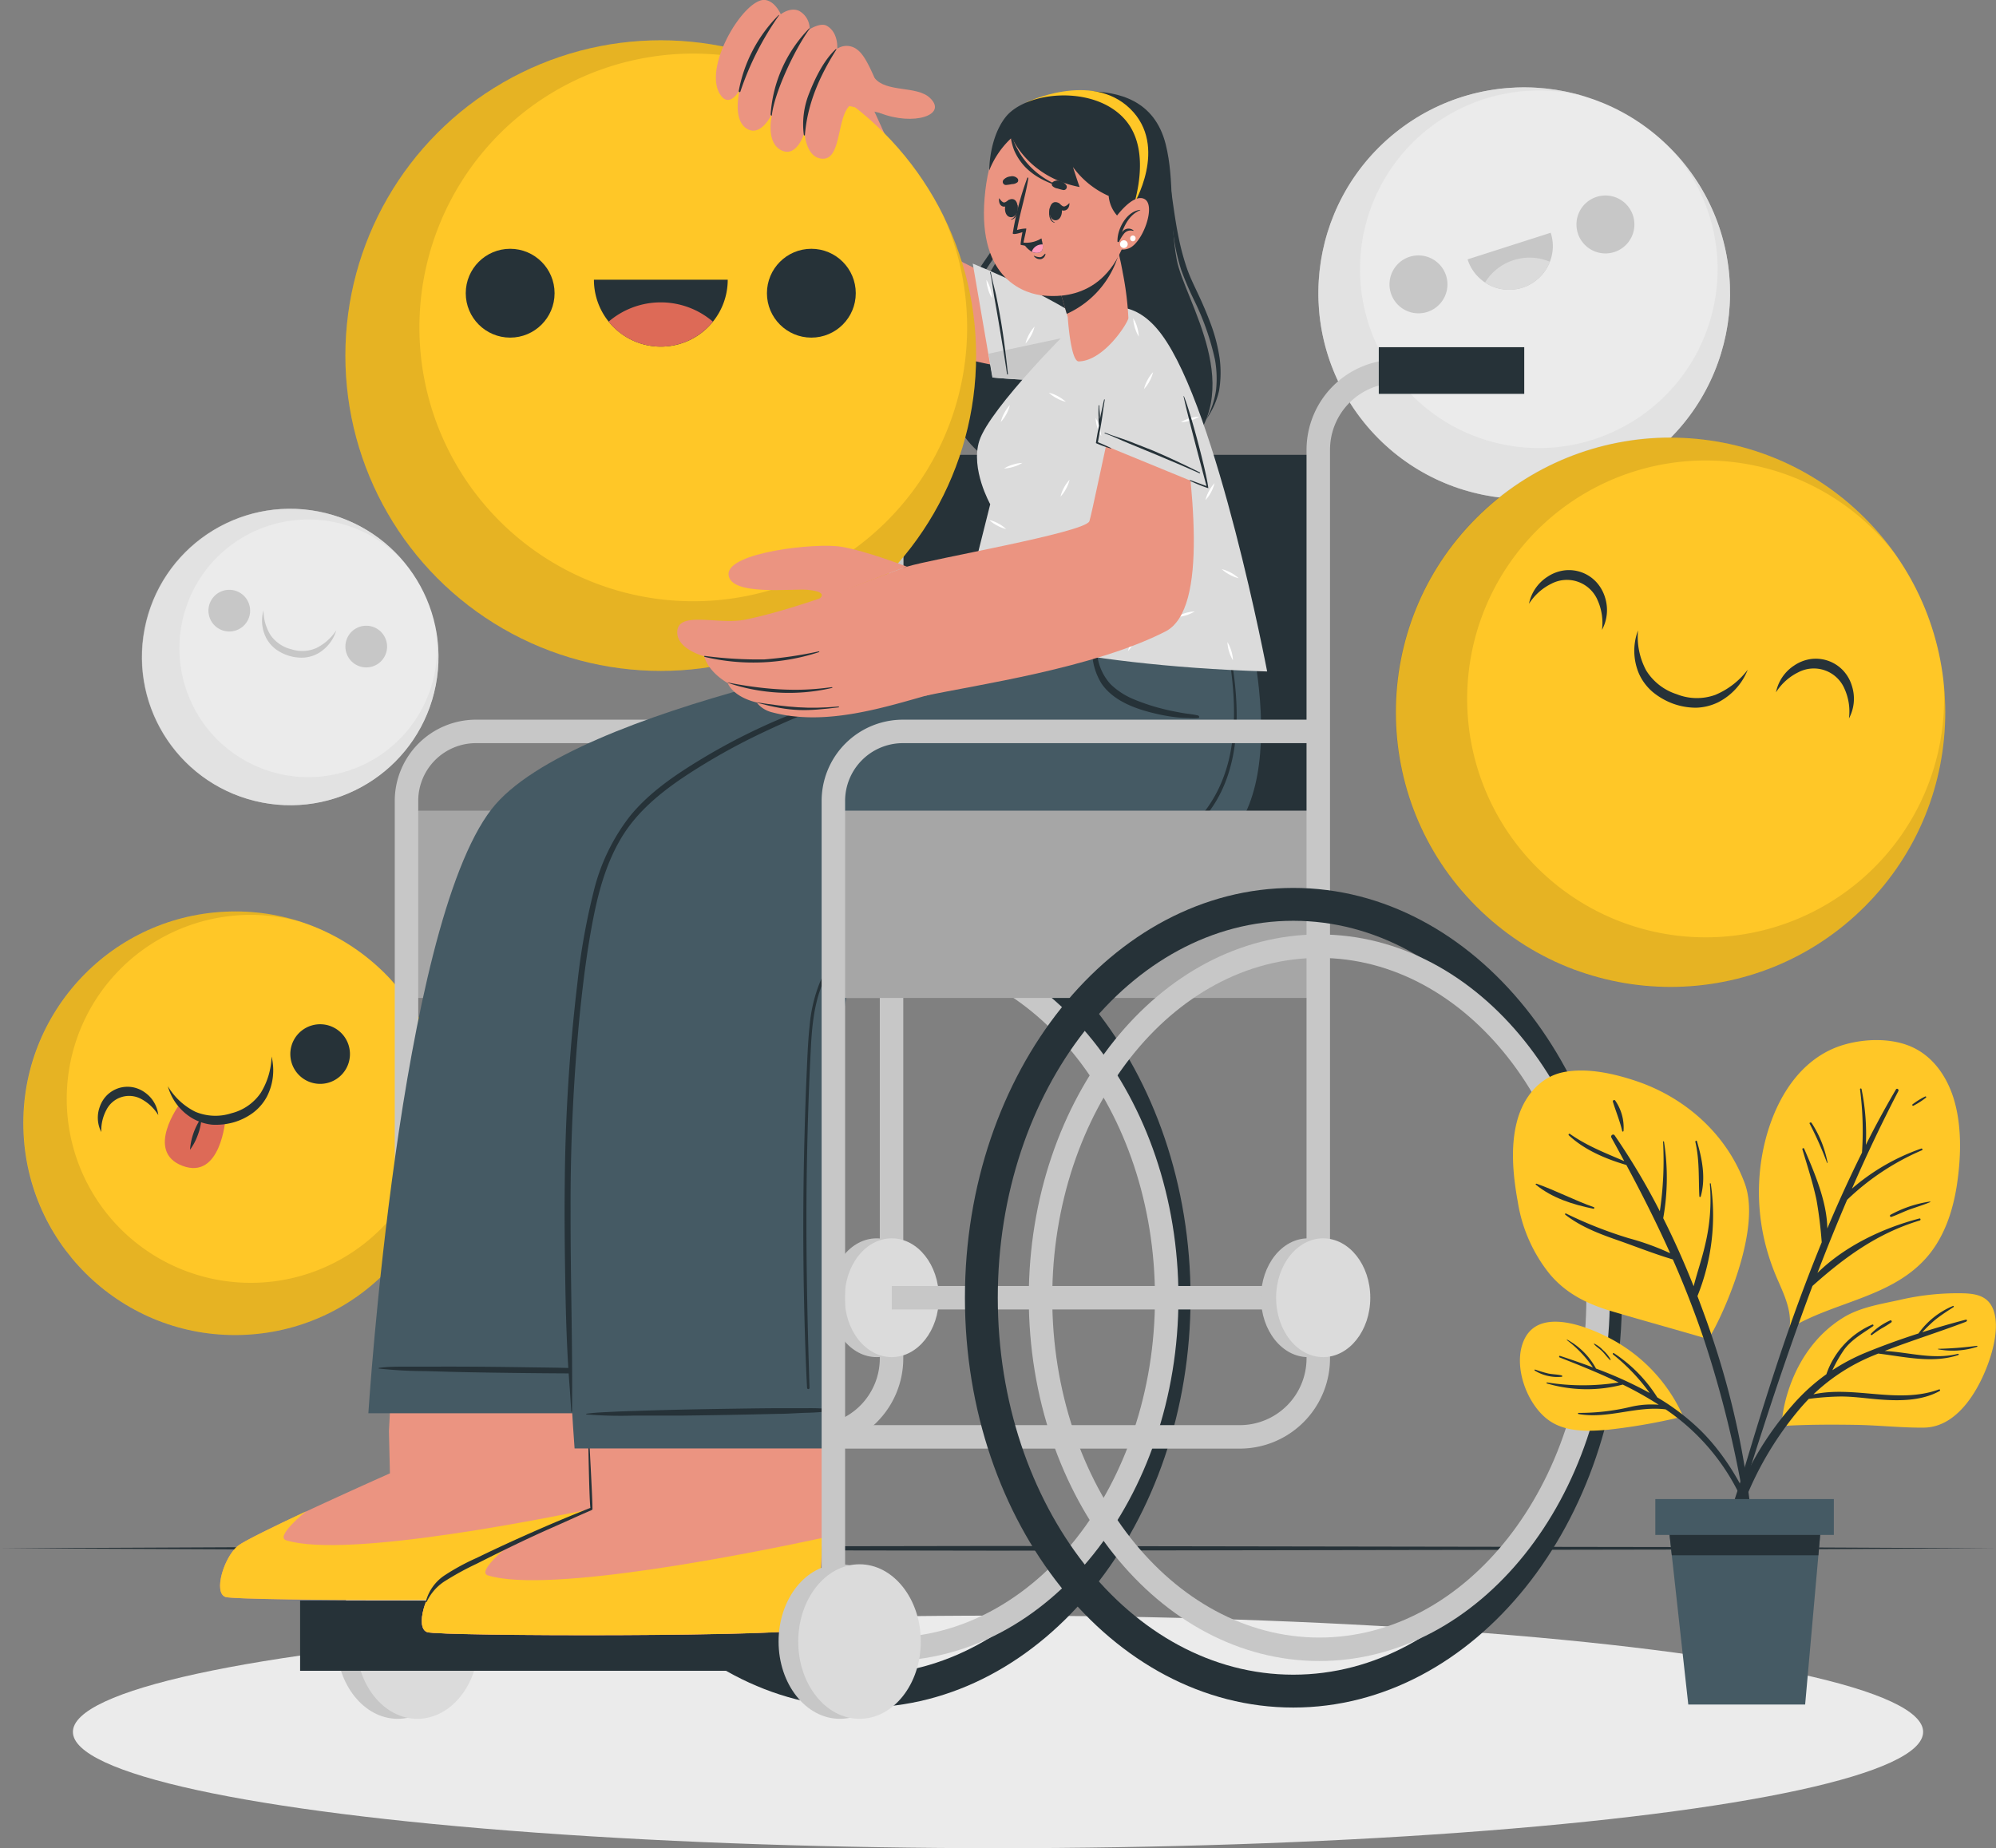 <svg xmlns="http://www.w3.org/2000/svg" viewBox="0 0 425.13 393.71"><rect x="0" y="0" width="425.13" height="393.71" fill="#808080" stroke="none"/><defs><style>.cls-1{fill:#ebebeb;}.cls-2,.cls-4{fill:#dbdbdb;}.cls-2{opacity:0.5;}.cls-3{fill:#c7c7c7;}.cls-5{fill:#263238;}.cls-6{fill:#ffc727;}.cls-7{opacity:0.1;}.cls-8{fill:#dd6a57;}.cls-9{fill:#a6a6a6;}.cls-10{fill:#eb9481;}.cls-11{fill:#455a64;}.cls-12{fill:#fff;}.cls-13{fill:#ff9bbc;}</style></defs><g id="Camada_2" data-name="Camada 2"><g id="Background_Complete" data-name="Background Complete"><circle class="cls-1" cx="324.65" cy="62.46" r="43.84" transform="translate(32.82 217.81) rotate(-38.92)"/><path class="cls-2" d="M338,104.21a43.84,43.84,0,1,1-.5-83.66,38.08,38.08,0,1,0,18.38,11.14A43.85,43.85,0,0,1,338,104.21Z"/><path class="cls-3" d="M308,58.7a6.17,6.17,0,1,1-7.76-4A6.19,6.19,0,0,1,308,58.7Z"/><path class="cls-3" d="M347.82,45.94a6.17,6.17,0,1,1-7.76-4A6.17,6.17,0,0,1,347.82,45.94Z"/><path class="cls-3" d="M330.29,49.58a9.21,9.21,0,0,1-.18,6.18,9.29,9.29,0,0,1-17.53-.51Z"/><path class="cls-4" d="M330.11,55.76a9.3,9.3,0,0,1-13.81,4.42,11.13,11.13,0,0,1,13.81-4.42Z"/><circle class="cls-1" cx="61.83" cy="139.96" r="31.57" transform="translate(-87.33 174.08) rotate(-79.05)"/><path class="cls-2" d="M53.82,170.5a31.57,31.57,0,1,1,32-51,27.44,27.44,0,1,0,6.86,13.87A31.58,31.58,0,0,1,53.82,170.5Z"/><path class="cls-3" d="M82.3,138.87a4.44,4.44,0,1,1-3.17-5.43A4.45,4.45,0,0,1,82.3,138.87Z"/><path class="cls-3" d="M53.13,131.22A4.44,4.44,0,1,1,50,125.8,4.45,4.45,0,0,1,53.13,131.22Z"/><path class="cls-3" d="M56.13,130a9.93,9.93,0,0,0,1.57,5.41,7.64,7.64,0,0,0,4.43,2.92,7.47,7.47,0,0,0,5.27-.29,10.94,10.94,0,0,0,4.23-3.77,8.52,8.52,0,0,1-3.68,4.8,7.38,7.38,0,0,1-3,1,9.14,9.14,0,0,1-3.18-.31,9.36,9.36,0,0,1-2.88-1.35,7.2,7.2,0,0,1-2.13-2.4A8,8,0,0,1,56.13,130Z"/></g><g id="Shadow"><ellipse class="cls-1" cx="212.57" cy="368.94" rx="197.04" ry="24.77"/></g><g id="Floor"><polygon class="cls-5" points="0 329.83 53.14 329.59 106.28 329.5 212.57 329.33 318.85 329.5 371.99 329.58 425.13 329.83 371.99 330.07 318.85 330.16 212.57 330.33 106.28 330.16 53.14 330.07 0 329.83"/></g><g id="Smiley_faces" data-name="Smiley faces"><circle class="cls-6" cx="355.81" cy="151.73" r="58.51" transform="translate(-3.07 296.04) rotate(-45)"/><path class="cls-7" d="M336.05,206.81a58.52,58.52,0,1,1,67.41-89,50.79,50.79,0,1,0,10.43,26.73,58.54,58.54,0,0,1-77.84,62.31Z"/><path class="cls-5" d="M325.66,128.62a8.93,8.93,0,0,1,3.9-5.73,8.42,8.42,0,0,1,3.47-1.36,7.94,7.94,0,0,1,7,2.5,8.43,8.43,0,0,1,1.83,3.25,8.89,8.89,0,0,1-.65,6.9,11.85,11.85,0,0,0-.93-6.31,7.11,7.11,0,0,0-9.84-3.53A11.81,11.81,0,0,0,325.66,128.62Z"/><path class="cls-5" d="M378.27,147.48a8.89,8.89,0,0,1,3.89-5.72,8.42,8.42,0,0,1,3.47-1.36,8,8,0,0,1,7,2.5,8.28,8.28,0,0,1,1.82,3.25,8.89,8.89,0,0,1-.64,6.9,11.76,11.76,0,0,0-.94-6.31,7.11,7.11,0,0,0-9.84-3.53A11.76,11.76,0,0,0,378.27,147.48Z"/><path class="cls-5" d="M348.88,134.29a15.18,15.18,0,0,0,1.74,8.53,11.89,11.89,0,0,0,6.5,5.06,11.56,11.56,0,0,0,8.21.15,16.82,16.82,0,0,0,6.92-5.36,13.26,13.26,0,0,1-6.25,6.91,11.39,11.39,0,0,1-4.78,1.18,14.37,14.37,0,0,1-4.84-.85,14.9,14.9,0,0,1-4.26-2.41,11.11,11.11,0,0,1-3-3.91A12.39,12.39,0,0,1,348.88,134.29Z"/><circle class="cls-6" cx="50.11" cy="239.28" r="45.12" transform="translate(-11.98 2.82) rotate(-2.88)"/><path class="cls-7" d="M63.07,282.5a45.12,45.12,0,1,1,1.06-86.11,39.19,39.19,0,1,0,18.7,11.81,45.13,45.13,0,0,1-19.76,74.3Z"/><path class="cls-5" d="M21.57,241.15a6.71,6.71,0,0,1-.32-5.37,6.52,6.52,0,0,1,1.55-2.49,6.44,6.44,0,0,1,2.59-1.53,6.34,6.34,0,0,1,3-.13,6.57,6.57,0,0,1,2.66,1.23,6.75,6.75,0,0,1,2.66,4.68,9.43,9.43,0,0,0-3.52-3.37,5.42,5.42,0,0,0-7.51,2.23A9.37,9.37,0,0,0,21.57,241.15Z"/><path class="cls-5" d="M74.27,222.72a6.35,6.35,0,1,1-7.91-4.26A6.35,6.35,0,0,1,74.27,222.72Z"/><path class="cls-8" d="M38.26,235.21s2.87,3.88,9.75,3.25c0,0-1,12.95-9.12,9.9S38.26,235.21,38.26,235.21Z"/><path class="cls-5" d="M35.75,231.39a14.1,14.1,0,0,0,5.92,5.47,11.08,11.08,0,0,0,7.62.29,10.71,10.71,0,0,0,6.24-4.33,15.56,15.56,0,0,0,2.31-7.76,12.31,12.31,0,0,1-1,8.56,10.5,10.5,0,0,1-3,3.47,13.13,13.13,0,0,1-4.09,2,14.15,14.15,0,0,1-4.5.5A10.51,10.51,0,0,1,41,238.24,11.5,11.5,0,0,1,35.75,231.39Z"/><path class="cls-5" d="M40.47,244.93a13.72,13.72,0,0,1,2.45-6.87,12,12,0,0,1-.75,3.61A12.23,12.23,0,0,1,40.47,244.93Z"/></g><g id="Character"><path class="cls-5" d="M183.59,363.75c-38.57,0-69.95-39.16-69.95-87.3s31.38-87.3,70-87.3,69.94,39.16,69.94,87.3S222.15,363.75,183.59,363.75Zm0-167.6c-34.71,0-62.95,36-62.95,80.3s28.24,80.3,63,80.3,62.94-36,62.94-80.3S218.29,196.15,183.59,196.15Z"/><path class="cls-3" d="M189.1,353.84c-34.12,0-61.88-34.72-61.88-77.39S155,199.06,189.1,199.06,251,233.77,251,276.45,223.23,353.84,189.1,353.84Zm0-149.78c-31.36,0-56.88,32.47-56.88,72.39s25.52,72.39,56.88,72.39S246,316.36,246,276.45,220.47,204.06,189.1,204.06Z"/><rect class="cls-9" x="86.58" y="172.69" width="103.36" height="39.9"/><path class="cls-3" d="M173.18,308.59H86.58v-5h86.6a14.22,14.22,0,0,0,14.21-14.21V95.81a19.23,19.23,0,0,1,19.21-19.2h11.67v5H206.6a14.22,14.22,0,0,0-14.21,14.2V289.38A19.23,19.23,0,0,1,173.18,308.59Z"/><path class="cls-3" d="M89.08,335.6h-5v-165a17.31,17.31,0,0,1,17.29-17.29h88.52v5H101.37a12.3,12.3,0,0,0-12.29,12.29Z"/><ellipse class="cls-3" cx="186.72" cy="276.45" rx="10.03" ry="12.65"/><ellipse class="cls-4" cx="189.94" cy="276.45" rx="10.03" ry="12.65"/><rect class="cls-3" x="189.94" y="273.95" width="90.85" height="5"/><ellipse class="cls-3" cx="84.71" cy="349.69" rx="13.05" ry="16.46"/><ellipse class="cls-4" cx="88.9" cy="349.69" rx="13.05" ry="16.46"/><rect class="cls-5" x="202.78" y="73.96" width="30.98" height="9.94"/><rect class="cls-5" x="192.48" y="96.89" width="88.31" height="95.76"/><rect class="cls-5" x="63.92" y="340.96" width="115.99" height="14.96"/><path class="cls-5" d="M216.67,26.08c2.92-4.71,9-6.76,15.23-6.64s14,1.8,16.39,11.32c1.93,7.74.74,15.81,2.34,24.53s15.68,28.24,1,41.46c-13.23,11.89-44.94,8.51-49.28-10.53-3.43-15.09,13-32.41,13.9-38.78S213.47,31.24,216.67,26.08Z"/><path class="cls-5" d="M215.47,35.14a32.78,32.78,0,0,1-.38,13.33,12.55,12.55,0,0,1-1.36,3.21c-.58,1-1.21,2-1.84,2.92-1.28,1.9-2.54,3.79-3.71,5.72a45.22,45.22,0,0,0-5.35,12.19,33.46,33.46,0,0,0-.65,13.11,28.66,28.66,0,0,1-1-6.59,31.45,31.45,0,0,1,.62-6.69A40.11,40.11,0,0,1,207,59.74c1.2-2,2.5-3.86,3.79-5.74a22.45,22.45,0,0,0,3.27-5.78,27.12,27.12,0,0,0,1.22-6.46A52.23,52.23,0,0,0,215.47,35.14Z"/><path class="cls-5" d="M249,37.41c.67,4.47,1.17,9,2.07,13.34a52.6,52.6,0,0,0,1.75,6.46c.72,2.08,1.77,4.11,2.72,6.18s1.83,4.18,2.6,6.33a36.3,36.3,0,0,1,1.64,6.65,23.21,23.21,0,0,1-.13,6.86,16.83,16.83,0,0,1-2.88,6.29A17.73,17.73,0,0,0,259,83.15a23,23,0,0,0-.24-6.63,55.82,55.82,0,0,0-4.46-12.64,67,67,0,0,1-2.69-6.3,41.75,41.75,0,0,1-1.55-6.66A103.65,103.65,0,0,1,249,37.41Z"/><path class="cls-10" d="M48.05,340.2c2.67.9,79.21,1,82.13-.8,1.11-.69,1.79-11.83,2.22-25.33.09-2.91.17-5.92.23-9a376.9,376.9,0,0,1,3.57-40.91L85,263.94l-2.16,40.92.21,9s-29.33,13.05-32.32,15.41S45.37,339.3,48.05,340.2Z"/><path class="cls-6" d="M132.17,320.14c-.43,10.63-1,18.69-2,19.27-2.92,1.84-79.47,1.69-82.14.79s-.29-8.58,2.68-10.94c1.32-1,7.7-4.14,14.45-7.29h0s-6.67,5.38-4.21,6.15C73.9,332.15,118.1,323.17,132.17,320.14Z"/><path class="cls-11" d="M238.29,126.8H210.44l-7.67,10.1s-80.88,13.3-98.07,35.47C85,197.83,78.46,301.06,78.46,301.06H135.1s8-91.72,13.73-99.29,85.8-9,101.27-20.53,3.56-54.44,3.56-54.44Z"/><path class="cls-5" d="M132.81,292a46.87,46.87,0,0,0-5-.35l-5-.18c-3.4-.13-6.81-.15-10.21-.2-6.81-.1-13.61-.17-20.42-.14-1.91,0-3.82,0-5.73,0s-3.84,0-5.73.26c-.08,0-.12.14,0,.15a92.28,92.28,0,0,0,10,.54c3.4.1,6.8.2,10.21.26q10.22.18,20.42.23c1.91,0,3.82,0,5.73-.05a52.08,52.08,0,0,0,5.73-.22C132.93,292.28,133,292,132.81,292Z"/><path class="cls-5" d="M245.85,173.89c-11.74,4.82-24.2,7.64-36.68,9.74s-25.22,3.47-37.84,5.13c-6.33.83-12.78,1.54-18.94,3.32a21.32,21.32,0,0,0-7.67,3.46c-2.24,1.84-3.23,4.5-3.85,7.25-1.46,6.52-2.52,13.15-3.65,19.72s-2.2,13.42-3.2,20.14c-2,13.53-3.76,27.1-5.5,40.67-.21,1.64-.4,3.28-.59,4.92,0,.17.24.24.26.06,2-13.35,3.79-26.73,5.81-40.08s4.18-26.69,6.68-40c.55-2.94.89-6.14,2.15-8.89s3.65-4.32,6.38-5.39c5.95-2.34,12.42-3.14,18.72-4,12.43-1.74,24.93-3.06,37.33-5.09a198.88,198.88,0,0,0,36.36-9.18c1.43-.52,2.86-1.07,4.28-1.65C246,174,245.94,173.85,245.85,173.89Z"/><path class="cls-10" d="M91,347.68c2.67.9,79.21,1.05,82.13-.79,1.12-.69,1.79-11.84,2.22-25.33.09-2.91.17-5.92.23-9,.43-19.84.42-40.9.42-40.9l-51.2-.25,1,40.91.21,9s-29.33,13.05-32.32,15.41S88.34,346.78,91,347.68Z"/><path class="cls-10" d="M176,271.68s0,21.06-.42,40.9c-.06,3.06-.14,6.07-.23,9-.06,2.09-.14,4.11-.22,6.06-.43,10.63-1,18.69-2,19.27-2.92,1.84-79.47,1.69-82.14.79s-.29-8.58,2.68-10.94c1.32-1,7.7-4.14,14.45-7.29h0c8.63-4,17.85-8.13,17.85-8.13l-.21-9-1-40.91Z"/><path class="cls-6" d="M175.14,327.62c-.43,10.63-1,18.69-2,19.27-2.92,1.84-79.47,1.69-82.14.79s-.29-8.58,2.68-10.94c1.32-1,7.7-4.14,14.45-7.29h0s-6.67,5.38-4.21,6.15C116.87,339.63,161.07,330.65,175.14,327.62Z"/><path class="cls-5" d="M126.19,321.54h0a.15.15,0,0,0,0-.08c0-2.74-.73-15-.76-16.46a.08.08,0,1,0-.15,0c0,1.37.19,13.57.46,16.22-5.48,2.16-10.87,4.48-16.24,6.91-2.68,1.22-5.35,2.47-8,3.76a47.37,47.37,0,0,0-6.65,3.6,9.59,9.59,0,0,0-4.15,5.69c0,.1.14.18.18.07a10.49,10.49,0,0,1,4.3-4.69,61,61,0,0,1,6.36-3.45c5.14-2.6,10.32-5.14,15.59-7.48,3-1.31,5.89-2.66,8.86-3.93a.31.31,0,0,0,.11-.08A.2.2,0,0,0,126.19,321.54Z"/><path class="cls-11" d="M122.38,308.55l57.63,0s-6.51-96.33,3.56-103.81c12.87-9.55,52.62-8,75.18-23.64,18.33-12.71,5.48-54.34,5.48-54.34h-51s-6.4,7.79-7.58,12.37c0,0-57.5,16.81-72.18,35.44C113.8,199.54,122.38,308.55,122.38,308.55Z"/><path class="cls-5" d="M203.5,140.39a317.62,317.62,0,0,0-37.16,12.67,131.46,131.46,0,0,0-17.21,8.79c-5.43,3.31-10.88,7-14.95,12a42.31,42.31,0,0,0-7.75,16.12A141.92,141.92,0,0,0,123,209.26a386.37,386.37,0,0,0-2.71,42.87c-.09,7.18,0,14.36.12,21.53s.35,14.48.91,21.68c.14,1.78.23,3.56.36,5.34a.08.08,0,0,0,.16,0c.14-14.2-.34-28.4-.31-42.6a415,415,0,0,1,2-42.45c.71-6.78,1.56-13.59,2.89-20.28,1.17-5.91,2.86-11.82,6-17,3.31-5.46,8.24-9.49,13.49-13a133.67,133.67,0,0,1,16.85-9.44c11.68-5.54,23.92-9.69,36.23-13.61,1.54-.49,3.07-1,4.61-1.53A.19.19,0,0,0,203.5,140.39Z"/><path class="cls-5" d="M211.48,140.4c-.79-.21-1.56-.51-2.37-.66s-1.62-.26-2.44-.37c-1.59-.21-3.18-.39-4.78-.54-3.27-.31-6.55-.32-9.82-.54-.1,0-.1.15,0,.16,3.3.21,6.58.8,9.84,1.28,1.58.24,3.16.48,4.74.74.82.13,1.63.26,2.44.36s1.56.07,2.33.14C211.75,141,211.79,140.48,211.48,140.4Z"/><path class="cls-5" d="M216.08,127.6c-1.1,1.58-2.11,3.21-3.17,4.82l-1.56,2.36a18.39,18.39,0,0,1-1.44,2.05c-1,1.09-3.09,1.8-3.62-.09a3.69,3.69,0,0,1,.33-2.35c.33-.78.71-1.55,1.1-2.31.92-1.78,2-3.46,3-5.19,0-.08-.08-.17-.15-.1a27.37,27.37,0,0,0-3.58,4.9c-.92,1.54-2.15,3.38-1.71,5.26a2.56,2.56,0,0,0,3.66,1.7c1.68-.78,2.54-2.82,3.43-4.33,1.29-2.2,2.65-4.38,3.89-6.61C216.36,127.58,216.16,127.48,216.08,127.6Z"/><path class="cls-5" d="M255.21,152.43c-1.15-.3-2.38-.36-3.54-.58s-2.37-.43-3.54-.73a43.25,43.25,0,0,1-6.56-2.12,15.68,15.68,0,0,1-5-3.22,11.13,11.13,0,0,1-2.78-5.7c-.25-1.22-.42-2.46-.58-3.7a7.48,7.48,0,0,1,.24-3.76s0,0,0,0l.08-.23c0-.11-.11-.15-.17-.07a5.54,5.54,0,0,0-.87,3c0,1.21,0,2.42.13,3.62a13.44,13.44,0,0,0,2,6.69c2.66,3.86,7.6,5.52,12,6.5a36.53,36.53,0,0,0,4.31.71c.73.07,1.46.09,2.2.11a11.14,11.14,0,0,0,2.16,0C255.48,152.88,255.43,152.49,255.21,152.43Z"/><path class="cls-5" d="M261.49,136.2c-.4-1.88-.83-3.77-1.24-5.65,0-.1-.17-.05-.15,0,2.73,13.66,5.63,29.86-3.22,41.91-4.08,5.55-10.21,8.32-16.54,10.15-7,2-14.1,3.51-21.17,5.16s-14.4,3.44-21.44,5.76c-6.07,2-12.57,4.18-17.59,8.38a19.71,19.71,0,0,0-5.47,7.25,32.25,32.25,0,0,0-2.23,9.4c-.38,3.53-.49,7.09-.65,10.64-.18,4.05-.31,8.11-.42,12.16q-.66,24.2.26,48.37c.08,2,.16,4,.27,5.92a.26.26,0,0,0,.52,0c-.52-16.17-.85-32.34-.54-48.52.15-8,.41-16,.83-23.95.35-6.77,1.19-14,6-19.07,4.55-4.86,11.16-7.21,17.22-9.3a219.92,219.92,0,0,1,21.39-5.93c7.18-1.69,14.42-3.21,21.55-5.12,6.14-1.64,12.39-3.9,16.88-8.73C265.32,164.74,264.21,149.08,261.49,136.2Z"/><path class="cls-5" d="M177,300.18a47.08,47.08,0,0,0-5-.2c-1.66,0-3.32,0-5,0-3.4,0-6.81.05-10.21.1-6.81.1-13.62.22-20.42.45-1.91.07-3.82.11-5.73.21s-3.83.15-5.72.42c-.08,0-.11.14,0,.15a90.12,90.12,0,0,0,10,.25c3.4,0,6.81,0,10.21,0q10.22-.12,20.42-.37c1.91,0,3.82-.14,5.73-.22a52.17,52.17,0,0,0,5.72-.39C177.14,300.49,177.21,300.2,177,300.18Z"/><path class="cls-10" d="M230.42,79.27A89,89,0,0,1,186.1,68.79c-5.57-3.19-28.64-48.91-27.81-52.17.94-3.69,19.48-1.72,26.39,4,.71.6,14,31.7,15.65,32.72,3,1.88,18.72,9.33,25.43,12.85C236.91,72.07,240.53,78.86,230.42,79.27Z"/><path class="cls-4" d="M231.37,80.7c-6.51,1-20-.28-20-.28l-4.18-24.26s19.84,7.9,28.54,15.69C239.28,75,238,79.71,231.37,80.7Z"/><path class="cls-12" d="M211.29,63.51a7.14,7.14,0,0,1-.83-1.88,7.73,7.73,0,0,1-.36-2,7.14,7.14,0,0,1,.83,1.88A7.65,7.65,0,0,1,211.29,63.51Z"/><path class="cls-12" d="M230.61,73.67a7.35,7.35,0,0,1,1.89-.83,7.58,7.58,0,0,1,2-.36,7.35,7.35,0,0,1-1.89.83A7.65,7.65,0,0,1,230.61,73.67Z"/><path class="cls-12" d="M220.35,69.57a8,8,0,0,1-.74,1.92,7.67,7.67,0,0,1-1.19,1.68,8.59,8.59,0,0,1,1.93-3.6Z"/><path class="cls-3" d="M231.38,80.7c-6.52,1-19.95-.28-19.95-.28l-.87-5.07,23.45-5c.63.49,1.23,1,1.78,1.48C239.28,75,238,79.71,231.38,80.7Z"/><path class="cls-5" d="M214.68,79.69c-.39-3.64-.82-7.27-1.42-10.89q-.45-2.7-1-5.39c-.36-1.79-.89-3.55-1.22-5.34a.08.08,0,1,0-.15,0c.42,1.77.6,3.62.92,5.41s.64,3.6.94,5.4c.61,3.6,1.22,7.21,1.74,10.82C214.54,79.83,214.69,79.79,214.68,79.69Z"/><path class="cls-4" d="M204.3,133.72s22.1,8,65.59,9.32c0,0-10.58-55.7-22.46-71.76-5.4-7.31-11.55-7-17.15-3.36-1.4.91-19.54,19.13-21.7,26-1.9,6,2.33,13.49,2.33,13.49Z"/><path class="cls-12" d="M250.39,118.11a8.11,8.11,0,0,1-.83-1.89,7.58,7.58,0,0,1-.35-2,7.35,7.35,0,0,1,.83,1.89A7.58,7.58,0,0,1,250.39,118.11Z"/><path class="cls-12" d="M234.54,92.91a7.87,7.87,0,0,1-.83-1.88,7.64,7.64,0,0,1-.35-2,7.14,7.14,0,0,1,.83,1.88A7.71,7.71,0,0,1,234.54,92.91Z"/><path class="cls-12" d="M262.61,140.66a8.11,8.11,0,0,1-.83-1.89,7.64,7.64,0,0,1-.35-2,8.11,8.11,0,0,1,.83,1.89A7.58,7.58,0,0,1,262.61,140.66Z"/><path class="cls-12" d="M223.23,120.48a7.14,7.14,0,0,1-.83-1.88,7.64,7.64,0,0,1-.35-2,7.87,7.87,0,0,1,.83,1.88A8.07,8.07,0,0,1,223.23,120.48Z"/><path class="cls-12" d="M242.54,71.68a8.11,8.11,0,0,1-.83-1.89,7.58,7.58,0,0,1-.35-2,8.11,8.11,0,0,1,.83,1.89A7.58,7.58,0,0,1,242.54,71.68Z"/><path class="cls-12" d="M234.24,113.13a7.87,7.87,0,0,1,1.88-.83,7.71,7.71,0,0,1,2-.35,7.14,7.14,0,0,1-1.88.83A7.64,7.64,0,0,1,234.24,113.13Z"/><path class="cls-12" d="M213.86,99.8a7.35,7.35,0,0,1,1.89-.83,7.58,7.58,0,0,1,2-.36,7.35,7.35,0,0,1-1.89.83A7.65,7.65,0,0,1,213.86,99.8Z"/><path class="cls-12" d="M230.61,73.67a7.35,7.35,0,0,1,1.89-.83,7.58,7.58,0,0,1,2-.36,7.35,7.35,0,0,1-1.89.83A7.65,7.65,0,0,1,230.61,73.67Z"/><path class="cls-12" d="M222.54,134a7.87,7.87,0,0,1,1.88-.83,7.64,7.64,0,0,1,2-.35,7.87,7.87,0,0,1-1.88.83A8.07,8.07,0,0,1,222.54,134Z"/><path class="cls-12" d="M251.53,89.94a7.35,7.35,0,0,1,1.89-.83,7.58,7.58,0,0,1,2-.36,7.35,7.35,0,0,1-1.89.83A7.58,7.58,0,0,1,251.53,89.94Z"/><path class="cls-12" d="M250.57,131.44a7.87,7.87,0,0,1,1.88-.83,7.64,7.64,0,0,1,2-.35,7.87,7.87,0,0,1-1.88.83A7.64,7.64,0,0,1,250.57,131.44Z"/><path class="cls-12" d="M240.5,125.13a8.42,8.42,0,0,1-1.92-.75,7.67,7.67,0,0,1-1.68-1.19,7.59,7.59,0,0,1,1.92.75A7.23,7.23,0,0,1,240.5,125.13Z"/><path class="cls-12" d="M214.3,112.7a7.59,7.59,0,0,1-1.92-.75,7.49,7.49,0,0,1-1.68-1.18,7.57,7.57,0,0,1,1.92.74A7.67,7.67,0,0,1,214.3,112.7Z"/><path class="cls-12" d="M246.22,100.52a7.82,7.82,0,0,1-1.92-.75,7.5,7.5,0,0,1-1.69-1.19,7.52,7.52,0,0,1,1.93.75A7.67,7.67,0,0,1,246.22,100.52Z"/><path class="cls-12" d="M227,85.59a7.31,7.31,0,0,1-1.92-.75,7.78,7.78,0,0,1-1.69-1.18,7.65,7.65,0,0,1,1.92.74A8.2,8.2,0,0,1,227,85.59Z"/><path class="cls-12" d="M263.84,123.18a7.59,7.59,0,0,1-1.92-.75,7.78,7.78,0,0,1-1.69-1.18,7.87,7.87,0,0,1,1.93.74A8.41,8.41,0,0,1,263.84,123.18Z"/><path class="cls-12" d="M258.69,102.93a8,8,0,0,1-.75,1.92,7.23,7.23,0,0,1-1.19,1.68,8,8,0,0,1,.75-1.92A7.67,7.67,0,0,1,258.69,102.93Z"/><path class="cls-12" d="M227.81,102.19a7.65,7.65,0,0,1-.74,1.92,7.83,7.83,0,0,1-1.19,1.69,7.8,7.8,0,0,1,.74-1.92A8.2,8.2,0,0,1,227.81,102.19Z"/><path class="cls-12" d="M213.23,127.36a8,8,0,0,1-.75,1.92,7.67,7.67,0,0,1-1.19,1.68A8,8,0,0,1,212,129,7.44,7.44,0,0,1,213.23,127.36Z"/><path class="cls-12" d="M242.19,135.09a8.42,8.42,0,0,1-.75,1.92,7.67,7.67,0,0,1-1.19,1.68,7.59,7.59,0,0,1,.75-1.92A7.23,7.23,0,0,1,242.19,135.09Z"/><path class="cls-12" d="M245.6,79.27a8,8,0,0,1-.75,1.92,7.5,7.5,0,0,1-1.19,1.69,7.9,7.9,0,0,1,.75-1.93A7.67,7.67,0,0,1,245.6,79.27Z"/><path class="cls-12" d="M215.09,86.3a8.31,8.31,0,0,1-1.93,3.6,7.59,7.59,0,0,1,.75-1.92A7.49,7.49,0,0,1,215.09,86.3Z"/><path class="cls-10" d="M240.34,67.77c-.2,1.18-5.25,9.11-10.58,9.22-1.74,0-2.34-9.45-2.34-9.45l-.21-.69-2.85-9.66,11-8.17,1.6-1.09s.6,2.7,1.32,6.06c0,.15.07.31.11.48s.09.37.12.54c.12.5.23,1,.33,1.53s.16.77.23,1.18.15.81.23,1.22A66.47,66.47,0,0,1,240.34,67.77Z"/><path class="cls-5" d="M238.31,54a20.2,20.2,0,0,1-11.1,12.86l-2.85-9.66,11-8.17,1.6-1.09S237.59,50.63,238.31,54Z"/><path class="cls-6" d="M218.42,21.89s14-6.82,22.29,1.27.65,20.59.65,20.59,3-15.6-4.73-19.7S218.42,21.89,218.42,21.89Z"/><path class="cls-10" d="M209.71,42.18c-1.47,17.62,8.92,20.49,12.72,20.8,3.44.28,15.22.81,18.5-16.56s-4.45-23.62-12.3-24.69S211.17,24.57,209.71,42.18Z"/><path class="cls-5" d="M214.34,39.4a10.1,10.1,0,0,0,1.21-.18,1.9,1.9,0,0,0,1.19-.42.63.63,0,0,0,0-.76,1.55,1.55,0,0,0-1.51-.46,2.3,2.3,0,0,0-1.49.72A.67.67,0,0,0,214.34,39.4Z"/><path class="cls-5" d="M226.45,40.48a12.09,12.09,0,0,1-1.18-.32,2,2,0,0,1-1.14-.56.65.65,0,0,1,.05-.77,1.59,1.59,0,0,1,1.56-.27,2.28,2.28,0,0,1,1.38.9A.67.67,0,0,1,226.45,40.48Z"/><path class="cls-5" d="M223.62,44.21c0-.05.09.06.09.11-.14,1.2-.1,2.59.95,3.08,0,0,0,.08,0,.07C223.33,47.17,223.3,45.32,223.62,44.21Z"/><path class="cls-5" d="M224.8,43.05c1.94,0,1.76,3.9,0,3.88S223.17,43,224.8,43.05Z"/><path class="cls-5" d="M225.55,43.29c.33.23.65.64,1,.69s.85-.32,1.18-.69c0,0,.06,0,.06,0,0,.75-.34,1.5-1.15,1.57s-1.22-.61-1.37-1.37C225.29,43.39,225.42,43.19,225.55,43.29Z"/><path class="cls-5" d="M216.71,43.7s-.1.06-.1.11c0,1.2-.22,2.58-1.32,2.94,0,0,0,.07,0,.06C216.63,46.68,216.89,44.85,216.71,43.7Z"/><path class="cls-5" d="M215.68,42.41c-1.93-.22-2.23,3.65-.44,3.86S217.3,42.59,215.68,42.41Z"/><path class="cls-5" d="M214.85,42.6c-.32.18-.65.53-1,.53s-.71-.45-1-.87c0,0,0,0-.06,0-.08.74.11,1.53.81,1.73s1.16-.42,1.4-1.14C215.07,42.74,215,42.53,214.85,42.6Z"/><path class="cls-5" d="M222.55,54.09c-.29.28-.58.67-1,.7a3.13,3.13,0,0,1-1.3-.3s-.07,0-.05.06a1.62,1.62,0,0,0,1.53.65,1.26,1.26,0,0,0,.94-1.06A.06.06,0,0,0,222.55,54.09Z"/><path class="cls-5" d="M217.77,49.45s-.35,1.79-.4,2.63c0,.08.2.13.49.16h0a4,4,0,0,0,4-1.28.09.09,0,0,0-.12-.13,6.1,6.1,0,0,1-3.74.85c0-.24.7-3,.57-3a7.61,7.61,0,0,0-1.95.32c.63-3.73,1.84-7.33,2.41-11.05,0-.13-.18-.18-.22-.07a62,62,0,0,0-3.1,11.8C215.65,50.12,217.43,49.58,217.77,49.45Z"/><path class="cls-5" d="M218,51.85a4.86,4.86,0,0,0,1.75,1.76,2.17,2.17,0,0,0,1.32.25c1-.12,1.13-1,1-1.78a5.13,5.13,0,0,0-.28-1.21A6.35,6.35,0,0,1,218,51.85Z"/><path class="cls-13" d="M219.76,53.61a2.17,2.17,0,0,0,1.32.25c1-.12,1.13-1,1-1.78A2.28,2.28,0,0,0,219.76,53.61Z"/><path class="cls-5" d="M240.14,47.59a7.17,7.17,0,0,1-4-5.85,18.76,18.76,0,0,1-7.61-6.16c.12.36.95,3,1.42,4.26-11-2.09-14.42-10.54-14.42-10.54a18.92,18.92,0,0,0-4.83,7s-.06-6.77,3.43-11.29c4.27-5.54,18.66-7,25.3.25C246.58,33.07,240.14,47.59,240.14,47.59Z"/><path class="cls-5" d="M221.57,38a20.26,20.26,0,0,0,5.65,2.09s0,0,0,0a17.31,17.31,0,0,1-8.09-4.92,16.25,16.25,0,0,1-2.37-3.33,11.43,11.43,0,0,1-1.46-4.21.09.09,0,0,0-.17,0A13.47,13.47,0,0,0,216,32a12,12,0,0,0,2.44,3.66A13.9,13.9,0,0,0,221.57,38"/><path class="cls-10" d="M240.42,52.91a3.52,3.52,0,0,1-.81.22,2.66,2.66,0,0,1-.84,0,2.4,2.4,0,0,1-1-.32,2.72,2.72,0,0,1-.67-.52,3.31,3.31,0,0,1-.67-1l1-4.72s3.84-5.53,6.35-4.16S243.36,51.81,240.42,52.91Z"/><path class="cls-5" d="M242.84,44.71s.06.06,0,.08c-2.06.84-3.14,2.75-3.89,4.74a1.64,1.64,0,0,1,2.46-.46c.06,0,0,.12-.05.11a1.83,1.83,0,0,0-2,.65,9,9,0,0,0-1,1.64c-.09.18-.42.08-.35-.13v-.05C238,48.67,240,45,242.84,44.71Z"/><path class="cls-12" d="M240.18,52.17a.82.82,0,1,1-1.61-.32.82.82,0,0,1,1-.64A.83.83,0,0,1,240.18,52.17Z"/><path class="cls-12" d="M241.85,50.93a.58.58,0,0,1-.68.46.59.59,0,0,1-.45-.69.58.58,0,1,1,1.13.23Z"/><circle class="cls-6" cx="140.73" cy="75.75" r="67.17"/><path class="cls-7" d="M140.73,142.92A67.17,67.17,0,1,1,179.06,20.59a58.33,58.33,0,1,0,21.62,24.84,67.19,67.19,0,0,1-60,97.49Z"/><circle class="cls-5" cx="108.66" cy="62.46" r="9.46"/><circle class="cls-5" cx="172.81" cy="62.46" r="9.46"/><path class="cls-5" d="M155,59.59a14.25,14.25,0,1,1-28.5,0Z"/><path class="cls-8" d="M151.84,68.52a14.25,14.25,0,0,1-22.21,0,17.06,17.06,0,0,1,22.21,0Z"/><path class="cls-10" d="M251.12,83.27c2.92,19.56,6.45,46.5-2.91,51.26-15.38,7.84-40.31,11.37-50.93,13.65-3.8.81-8.07-26.2-4.11-27.46,5.16-1.64,38-7.28,38.86-9.69.46-1.37,3.07-14.14,6.85-31.23C242.83,62,250.18,77,251.12,83.27Z"/><path class="cls-10" d="M198.63,147.8c-10.19,2.84-22.7,7-34.22,3.93a6,6,0,0,1-3.26-2.09c-5.2-1.28-6.15-4.12-6.15-4.12-4.47-2.67-5-5.71-5-5.71s-6.08-1.57-5.74-5.4c.37-4.3,8.83-1.25,14.51-2.42,13-2.68,30.77-10.13,34.44-11.27Z"/><path class="cls-5" d="M174.34,138.77a86,86,0,0,1-11.52,1.7,86.26,86.26,0,0,1-12.75-.75.11.11,0,0,0,0,.21,45.16,45.16,0,0,0,24.34-1C174.56,138.88,174.54,138.73,174.34,138.77Z"/><path class="cls-5" d="M177.1,146.39c-3.78.49-10.43,1.3-22.08-1,0,0-.06,0,0,.07a40.56,40.56,0,0,0,22.13,1.1C177.36,146.52,177.35,146.36,177.1,146.39Z"/><path class="cls-5" d="M178.51,150.51c-6.46.58-10.61.13-17.33-.89,0,0-.06.06,0,.07,7.52,2,10.47,1.82,17.4,1C178.8,150.7,178.76,150.49,178.51,150.51Z"/><path class="cls-10" d="M174.21,127.77c1.56-1,1-1.84-2.26-2.13s-16.59,1.39-16.78-3.3,18.59-6.77,24-5.87,14,4.25,14,4.25C189.6,121.86,181.19,125.45,174.21,127.77Z"/><path class="cls-4" d="M257,103.81l-23.24-9.54s1.87-12.48,3.87-19.24c2.66-9,6.6-10.07,11.38.33C252.22,82.32,257,103.81,257,103.81Z"/><path class="cls-12" d="M234.55,92.91a5.93,5.93,0,0,1-.43-.78h0c0-.28.1-.6.16-.92A6.86,6.86,0,0,1,234.55,92.91Z"/><path class="cls-12" d="M242.54,71.68a8.11,8.11,0,0,1-.83-1.89,12.17,12.17,0,0,1-.32-1.48l.22-.13a7.93,7.93,0,0,1,.58,1.46A7.72,7.72,0,0,1,242.54,71.68Z"/><path class="cls-12" d="M253.54,89.59a7.83,7.83,0,0,1-2,.34,7.8,7.8,0,0,1,1.87-.83C253.46,89.27,253.5,89.43,253.54,89.59Z"/><path class="cls-12" d="M245.6,79.27a8,8,0,0,1-.75,1.92,7.5,7.5,0,0,1-1.19,1.69,7.9,7.9,0,0,1,.75-1.93A7.67,7.67,0,0,1,245.6,79.27Z"/><path class="cls-5" d="M236.62,95.44c-.24-.14-2.59-1.2-2.78-1.23.26-1.46.53-2.92.77-4.39.12-.73.23-1.47.32-2.2s.27-1.73.37-2.45c0-.11-.13-.14-.15,0-.22.92-.35,1.61-.53,2.41-.13.57-.24,1.14-.35,1.71l0-.45c0-.82-.14-1.62-.13-2.44,0-.1-.16-.1-.15,0,0,.82-.06,1.63,0,2.44a11.46,11.46,0,0,0,.08,1.85c-.24,1.23-.49,2.49-.65,3.71a25.94,25.94,0,0,0,3.23,1.16S236.65,95.47,236.62,95.44Z"/><path class="cls-5" d="M255.56,100.64C252.28,99,249,97.45,245.6,96Q243.08,95,240.52,94c-1.7-.66-3.48-1.14-5.16-1.83-.1,0-.15.12-.06.15,1.72.59,3.38,1.43,5.07,2.11l5.07,2.09c3.37,1.41,6.74,2.82,10.07,4.31C255.6,100.83,255.65,100.68,255.56,100.64Z"/><path class="cls-5" d="M257.36,104c-.34-3.29-3.89-16.55-5.21-19.62,0,0-.08,0-.07,0,.64,3.26,4.06,16,4.89,19.15-.06,0-2.7-1-3.44-1.25-.12,0-.16.1-.06.15A31.63,31.63,0,0,0,257.36,104Z"/><path class="cls-10" d="M189.22,22.55c-2.35-3.56-4.06-10-6.56-11.92a3.64,3.64,0,0,0-4.33-.26s.29-3.5-2.27-4.89c-1.31-.72-3.62.75-3.62.75a4.32,4.32,0,0,0-2.24-3.91c-1.88-.88-3.9.72-3.9.72S165.14.3,163,0c-4.45-.58-13.64,14.61-9.46,20.34,1.94,2.68,4-1.16,4-1.16s-1.61,6.22,1.47,8.2,5.44-3.17,5.44-3.17-1.51,6,1.9,7.77,5-3.75,5-3.75.25,4.76,3.16,5.48c4.8,1.2,3.58-8.27,6.39-11.13l6.62,1.49Z"/><path class="cls-10" d="M186.27,16.61c2.52,3.17,9,1.57,11.81,4.26,3.84,3.64-3.51,6-10.61,3.22L182.34,21Z"/><path class="cls-5" d="M165.94,3.25s0-.11-.07-.06a30.79,30.79,0,0,0-8.53,16.21c0,.2.27.33.35.12A62.65,62.65,0,0,1,165.94,3.25Z"/><path class="cls-5" d="M172.45,6.13s0-.12-.1-.07a28.94,28.94,0,0,0-8.21,18.27c0,.24.23.46.26.19C164.93,19.87,169.08,10.77,172.45,6.13Z"/><path class="cls-5" d="M171.44,28.77c.53-6.72,3.15-12.59,6.71-18.23,0-.07-.07-.13-.12-.08-2.5,2.29-4.39,6.12-5.61,9.23a17.68,17.68,0,0,0-1.21,9.06C171.23,28.87,171.43,28.91,171.44,28.77Z"/><rect class="cls-9" x="177.47" y="172.69" width="103.51" height="39.9"/><path class="cls-3" d="M264.08,308.59H177.47v-5h86.61a14.22,14.22,0,0,0,14.2-14.21V95.81a19.23,19.23,0,0,1,19.21-19.2h11.67v5H297.49a14.22,14.22,0,0,0-14.21,14.2V289.38A19.23,19.23,0,0,1,264.08,308.59Z"/><path class="cls-3" d="M180,335.6h-5v-165a17.31,17.31,0,0,1,17.29-17.29h88.52v5H192.26A12.31,12.31,0,0,0,180,170.64Z"/><rect class="cls-5" x="293.67" y="73.96" width="30.98" height="9.94"/><path class="cls-5" d="M275.46,363.75c-38.57,0-69.94-39.16-69.94-87.3s31.37-87.3,69.94-87.3,70,39.16,70,87.3S314,363.75,275.46,363.75Zm0-167.6c-34.71,0-62.94,36-62.94,80.3s28.23,80.3,62.94,80.3,63-36,63-80.3S310.17,196.15,275.46,196.15Z"/><path class="cls-3" d="M281,353.84c-34.12,0-61.88-34.72-61.88-77.39s27.76-77.39,61.88-77.39,61.88,34.71,61.88,77.39S315.1,353.84,281,353.84Zm0-149.78c-31.36,0-56.88,32.47-56.88,72.39s25.52,72.39,56.88,72.39,56.88-32.48,56.88-72.39S312.35,204.06,281,204.06Z"/><ellipse class="cls-3" cx="278.61" cy="276.45" rx="10.03" ry="12.65"/><ellipse class="cls-4" cx="281.83" cy="276.45" rx="10.03" ry="12.65"/><ellipse class="cls-3" cx="178.88" cy="349.69" rx="13.05" ry="16.46"/><ellipse class="cls-4" cx="183.07" cy="349.69" rx="13.05" ry="16.46"/></g><g id="Plant"><path class="cls-6" d="M375.1,247.45A45.6,45.6,0,0,0,376,265a48.57,48.57,0,0,0,2.69,7.77c1.4,3.21,2.86,6.35,2.51,9.87-.34.22.82.19.86-.15,9.4-5.36,21.45-6.34,28.69-15.09,3.42-4.14,5.15-9.39,6-14.65.89-5.72,1.14-12.05-.34-17.69-1.24-4.76-4-9.36-8.51-11.7s-10.68-2.2-15.55-.69C381.81,226,376.58,237.29,375.1,247.45Z"/><path class="cls-5" d="M370.27,317c1.29-4.27,2.57-8.55,3.88-12.82,2.58-8.35,5.26-16.67,8.23-24.9q2.67-7.4,5.63-14.64a90.38,90.38,0,0,0-1.12-9.08c-.79-3.65-1.93-7.17-3-10.73-.07-.22.29-.34.38-.13,2.11,4.91,4.86,11.2,4.93,17q3.44-8.21,7.39-16.17a69,69,0,0,0-.42-13.47.16.16,0,0,1,.32-.06,47.66,47.66,0,0,1,.92,11.89q3-6,6.41-11.81c.21-.35.69,0,.51.35q-5.29,10.2-9.88,20.78a45.28,45.28,0,0,1,14.74-8.53c.23-.09.41.25.17.35a53.37,53.37,0,0,0-15.94,10.56q-3.31,7.73-6.32,15.58c5.88-5.77,13.93-9.56,21.72-11.6.26-.07.33.34.08.42-9,2.71-16,7.82-22.86,13.95q-1.2,3.18-2.35,6.37-4.35,12.08-8.29,24.31-1.91,5.85-3.73,11.73c-1.32,4.22-2.34,8.67-4.06,12.74-.16.39-.86.3-.77-.17A122,122,0,0,1,370.27,317Z"/><path class="cls-5" d="M385.86,239.22a23.32,23.32,0,0,1,3.39,8.44c0,.08-.11.12-.13,0a73.65,73.65,0,0,0-3.67-8.28C385.3,239.15,385.71,239,385.86,239.22Z"/><path class="cls-5" d="M402.63,258.8a25.08,25.08,0,0,1,8.44-2.84c.08,0,.12.11,0,.14-1.35.56-2.78,1-4.15,1.48s-2.72,1.18-4.11,1.66A.25.25,0,0,1,402.63,258.8Z"/><path class="cls-5" d="M407.36,235.25a15.86,15.86,0,0,1,2.71-1.68.15.15,0,0,1,.16.24,15.94,15.94,0,0,1-2.68,1.73C407.38,235.65,407.19,235.36,407.36,235.25Z"/><path class="cls-6" d="M343.41,279.37c6.77,2,13.57,3.87,20.34,5.86.59.17,12-21.76,7.9-33.05-3.82-10.46-12.58-18.29-23-21.84-4.84-1.64-10.78-3-15.89-1.89-4.54,1-7.74,4.72-9.22,9-2,5.8-1.34,12.72-.25,18.65A32.57,32.57,0,0,0,330,271.31C333.54,275.59,338.13,277.81,343.41,279.37Z"/><path class="cls-5" d="M333.59,258.53a89.77,89.77,0,0,0,13.28,5.23,55,55,0,0,1,8.86,3.21c-2.86-6.38-6-12.62-9.33-18.8-4.37-1.27-9-3.24-12.27-6.34a.19.19,0,0,1,.25-.28c3.61,2.55,7.58,4.08,11.57,5.8-.9-1.66-1.8-3.33-2.73-5-.26-.47.38-.92.69-.48a144.32,144.32,0,0,1,9.62,16.16,73.9,73.9,0,0,0,.69-14.8.1.1,0,0,1,.2,0,49.09,49.09,0,0,1-.17,16.27c2.38,4.74,4.54,9.59,6.48,14.51.77-3,1.78-5.86,2.45-8.84a40.83,40.83,0,0,0,1-13,.1.1,0,0,1,.2,0,46.07,46.07,0,0,1-2.84,23.93c1.13,3,2.21,5.93,3.2,8.9a177.47,177.47,0,0,1,9,47,.29.29,0,0,1-.57,0A233.07,233.07,0,0,0,363,285.55c-2-5.91-4.22-11.64-6.7-17.26-4-1.18-8-2.79-11.91-4.15s-7.76-2.86-11-5.38A.14.14,0,0,1,333.59,258.53Z"/><path class="cls-5" d="M327.28,252.16c4.14,1.47,8.07,3.54,12.2,5,.2.07.08.38-.11.33-4.38-.9-8.72-2.25-12.25-5.12C327,252.29,327.14,252.11,327.28,252.16Z"/><path class="cls-5" d="M361.09,243.23c0-.22.27-.35.34-.12,1.13,3.81,1.92,7.86.81,11.77a.15.15,0,0,1-.29,0C361.75,250.93,362,247.1,361.09,243.23Z"/><path class="cls-5" d="M344,234.41a10.1,10.1,0,0,1,1.8,6.49c0,.15-.24.23-.28.06-.5-2.18-1.35-4.17-2-6.29A.29.29,0,0,1,344,234.41Z"/><path class="cls-6" d="M423.94,289.05c-2,6.3-6.7,15-14.17,15.07-4.84.05-9.72-.52-14.57-.59-5.2-.08-10.41-.07-15.6.24-.42,0,.63-15.57,13.12-23.16,3.5-2.12,7.78-2.79,11.75-3.66a54.49,54.49,0,0,1,13.88-1.44c2.87.11,5.25.72,6.27,3.66S424.89,286.05,423.94,289.05Z"/><path class="cls-5" d="M418.56,281.16c-3,.78-6.1,1.68-9.14,2.65a32.55,32.55,0,0,1,2.52-2.46c1.3-1.08,2.74-2,4.15-2.91.11-.08,0-.3-.11-.24a17.06,17.06,0,0,0-7.36,5.86c-3.8,1.22-7.56,2.58-11.18,4.06a42.31,42.31,0,0,0-7.16,3.77,29.5,29.5,0,0,1,2.59-4.5c1.66-2.15,3.9-3.35,6.07-4.88a.19.19,0,0,0-.19-.33A17.78,17.78,0,0,0,389,292.75a41.58,41.58,0,0,0-7.09,6.43c-8.26,9.39-14.77,21.88-14.79,34.62,0,.3.48.39.54.07A70.78,70.78,0,0,1,383.43,300c.59-.69,1.2-1.35,1.82-2a57.49,57.49,0,0,1,6.83-.51c2.66,0,5.29.39,7.94.61,4.36.35,9.18.4,13.12-1.79.17-.1.05-.4-.14-.33-8.77,3.19-18-.85-26.76,1.05a40.89,40.89,0,0,1,13-8.36l.8-.33c5.63.68,11.57,2.15,17.05.32a.13.13,0,0,0-.07-.26c-5.3,1.32-10.37-.34-15.6-.61,5.69-2.21,11.49-4,17.2-6.18C419.07,281.47,419.08,281,418.56,281.16Z"/><path class="cls-5" d="M421,286.7a74.67,74.67,0,0,1-8.19.63.06.06,0,0,0,0,.11,16.91,16.91,0,0,0,8.26-.53C421.24,286.87,421.18,286.68,421,286.7Z"/><path class="cls-5" d="M402.55,281.3a13.53,13.53,0,0,0-4.06,2.82c-.14.13.05.38.21.27.68-.5,1.39-1,2.11-1.43a21.14,21.14,0,0,0,2-1.25A.24.24,0,0,0,402.55,281.3Z"/><path class="cls-6" d="M358.44,301.58c.09.21-.21.4-.32.19h0a.34.34,0,0,1-.2.12,125.86,125.86,0,0,1-15.26,2.66c-4.13.37-8.89.6-12.5-1.8-4.9-3.24-8.13-11.93-5.48-17.45,3.14-6.55,12.58-3,17.32-.66A34.75,34.75,0,0,1,358.44,301.58Z"/><path class="cls-5" d="M362.1,304.61a48.51,48.51,0,0,0-9.11-6.93,31,31,0,0,0-9.24-9.42c-.18-.12-.33.16-.17.29a41.36,41.36,0,0,1,7.79,8.19,85.36,85.36,0,0,0-11.43-5.2,15.3,15.3,0,0,0-6.14-6.16c-.05,0-.12.05-.07.09a25.1,25.1,0,0,1,5.55,5.82c-2.32-.87-4.67-1.68-7-2.45-.21-.07-.29.25-.09.33,4.17,1.63,8.44,3.35,12.57,5.33a48.63,48.63,0,0,1-15.23,0,.11.11,0,0,0-.06.21,30.07,30.07,0,0,0,16.16.24,75.65,75.65,0,0,1,7.67,4.3,19.2,19.2,0,0,0-6.2.5,46.91,46.91,0,0,1-10.88,1.23c-.14,0-.18.23,0,.25,6.32,1.09,12.29-1.78,18.55-1a46.36,46.36,0,0,1,16,18.74c2.64,5.36,4.07,11.05,6.2,16.59a.2.2,0,0,0,.39-.11C375.5,324.45,370.06,312.4,362.1,304.61Z"/><path class="cls-5" d="M343.06,289.63a7.28,7.28,0,0,0-1.62-2,6.37,6.37,0,0,0-1.87-1.4c-.06,0-.09.06-.06.11.52.58,1.24,1,1.8,1.58s1,1.23,1.6,1.78A.09.09,0,0,0,343.06,289.63Z"/><path class="cls-5" d="M332.64,293c-.94-.23-1.93-.22-2.88-.41a27.13,27.13,0,0,1-2.79-.84.12.12,0,0,0-.09.21,9.25,9.25,0,0,0,5.76,1.33C332.79,293.29,332.78,293.06,332.64,293Z"/><polygon class="cls-11" points="388.13 321.91 387.3 331.32 384.48 363.11 359.59 363.11 356.08 331.32 355.04 321.91 388.13 321.91"/><polygon class="cls-5" points="388.13 321.91 387.3 331.32 356.08 331.32 355.04 321.91 388.13 321.91"/><rect class="cls-11" x="352.57" y="319.34" width="38.02" height="7.64"/></g></g></svg>